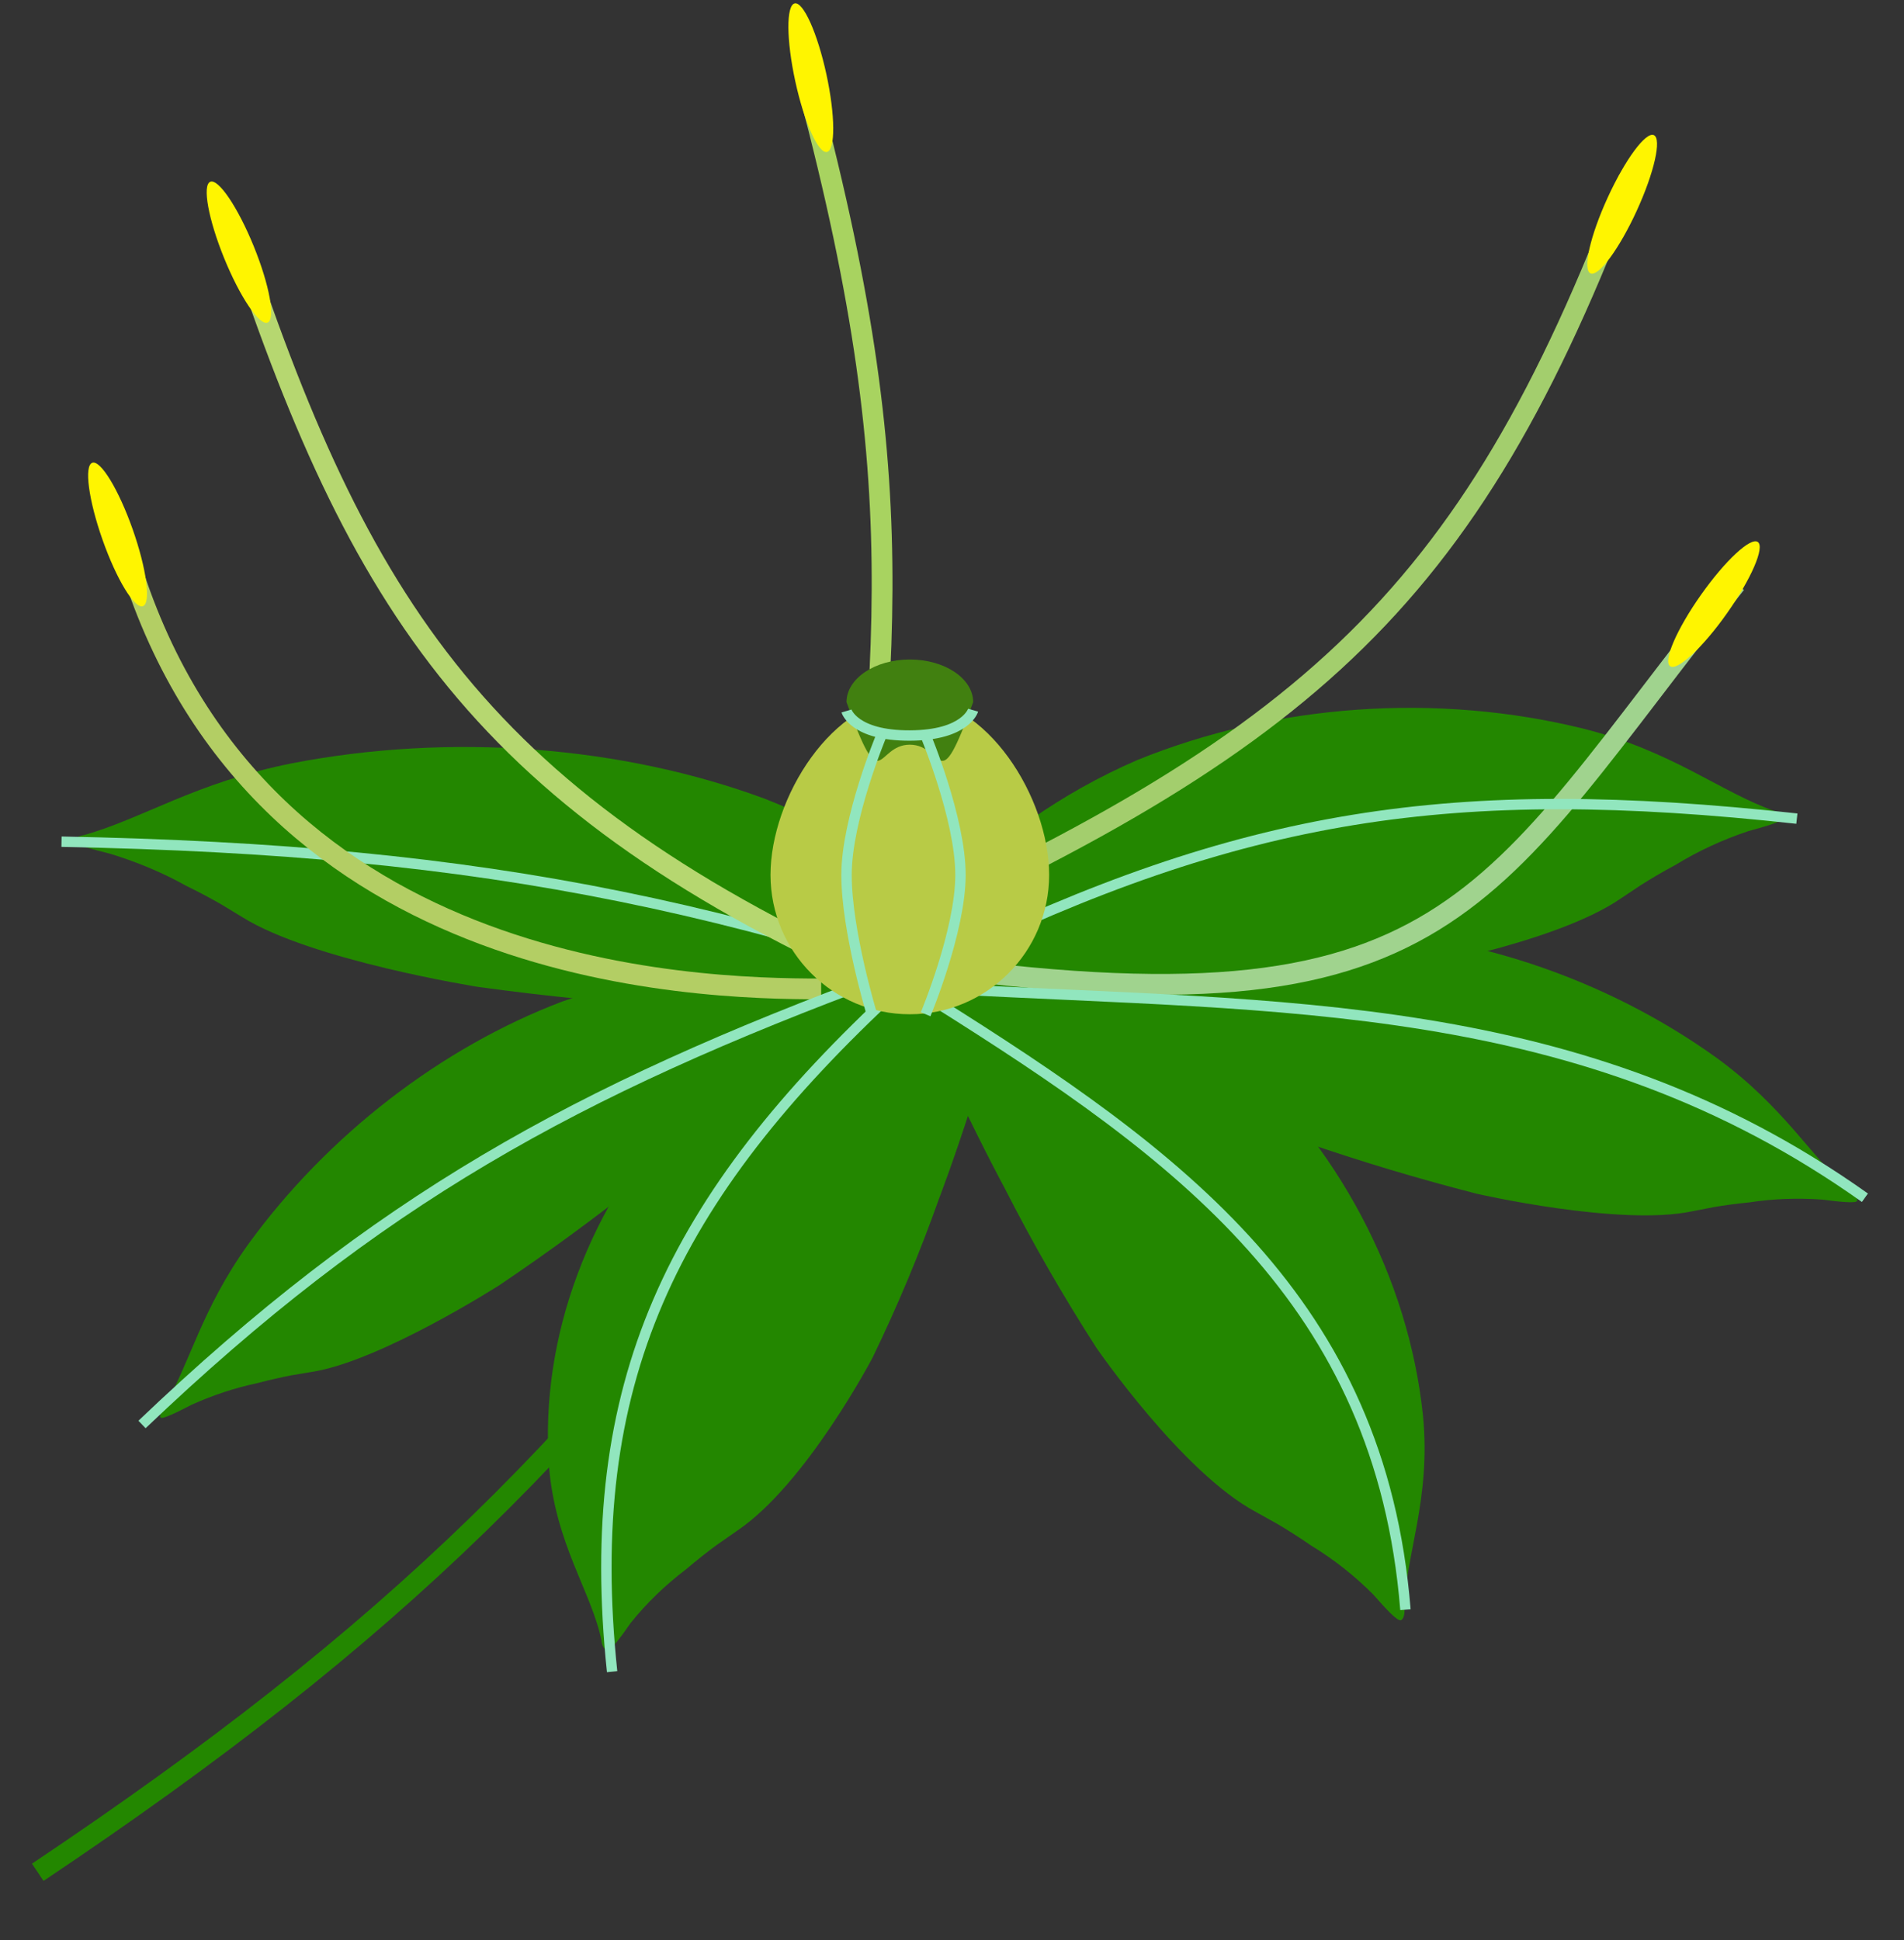 <svg width="53" height="54" viewBox="0 0 53 54" fill="none" xmlns="http://www.w3.org/2000/svg">
<rect x="0" y="0" width="53" height="54" fill="#333333" stroke="none"/>
<path d="M27.779 27.963C28.656 27.207 25.762 23.986 21.295 22.234C19.313 21.5 17.125 21.035 14.863 20.864C12.601 20.694 10.312 20.823 8.132 21.244C5.449 21.776 3.95 22.796 2.33 23.245C2.272 23.25 2.028 23.328 2.031 23.411C2.034 23.495 2.573 23.64 3.075 23.765C3.83 23.997 4.535 24.294 5.169 24.648C5.565 24.841 5.901 25.023 6.161 25.173L6.735 25.521C8.651 26.729 13.308 27.469 13.308 27.469C15.22 27.731 17.152 27.923 19.096 28.047C19.096 28.047 20.39 28.154 22.513 28.249C23.477 28.324 24.448 28.348 25.417 28.319C26.839 28.22 27.545 28.17 27.779 27.963Z" fill="#238700"/>
<path d="M32.353 29.608C21.068 25.204 13.645 23.657 1.712 23.427" stroke="#91E6BE" stroke-width="0.289"/>
<path d="M23.49 30.346C16.375 40.152 10.966 45.467 1.051 52.112" stroke="#238700" stroke-width="0.578"/>
<path d="M6.641 6.719C10.166 17.298 13.692 22.587 25.508 27.724" stroke="#B6D770" stroke-width="0.578"/>
<path d="M22.506 2.488C25.611 14.199 24.551 18.577 23.438 30.463" stroke="#A8D360" stroke-width="0.578"/>
<path d="M29.482 28.776C29.103 27.808 32.722 25.921 36.975 25.871C38.843 25.888 40.763 26.213 42.619 26.825C44.475 27.438 46.228 28.326 47.775 29.437C49.672 30.816 50.432 32.23 51.525 33.177C51.569 33.2 51.729 33.352 51.693 33.426C51.656 33.5 51.169 33.446 50.722 33.388C50.03 33.339 49.35 33.365 48.703 33.465C48.31 33.504 47.97 33.552 47.703 33.598L47.105 33.714C45.092 34.141 41.109 33.226 41.109 33.226C39.491 32.812 37.886 32.331 36.301 31.784C36.301 31.784 35.235 31.442 33.52 30.81C32.728 30.551 31.951 30.244 31.199 29.892C30.117 29.322 29.581 29.04 29.482 28.776Z" fill="#238700"/>
<path d="M25.23 27.342C24.453 26.497 27.363 23.006 31.662 21.153C33.566 20.379 35.647 19.903 37.78 19.753C39.913 19.603 42.053 19.782 44.073 20.28C46.559 20.908 47.903 22.053 49.397 22.574C49.451 22.579 49.675 22.669 49.667 22.761C49.66 22.853 49.144 23.003 48.666 23.133C47.944 23.375 47.265 23.689 46.648 24.068C46.264 24.274 45.938 24.469 45.685 24.629L45.125 25.002C43.254 26.298 38.839 27.036 38.839 27.036C37.029 27.291 35.204 27.472 33.373 27.576C33.373 27.576 32.152 27.672 30.154 27.742C29.245 27.809 28.332 27.82 27.425 27.772C26.096 27.639 25.437 27.573 25.23 27.342Z" fill="#238700"/>
<path d="M25.264 26.048C25.882 25.067 30.657 26.218 34.188 29.171C35.702 30.497 36.963 32.087 37.894 33.844C38.826 35.601 39.41 37.49 39.61 39.397C39.841 41.749 39.106 43.327 39.092 44.795C39.106 44.843 39.091 45.068 38.991 45.096C38.89 45.124 38.543 44.743 38.232 44.386C37.712 43.863 37.131 43.404 36.505 43.023C36.146 42.775 35.821 42.572 35.559 42.417L34.958 42.082C32.899 40.982 30.515 37.507 30.515 37.507C29.587 36.064 28.735 34.581 27.962 33.062C27.962 33.062 27.416 32.06 26.619 30.387C26.218 29.64 25.877 28.868 25.599 28.078C25.26 26.897 25.092 26.311 25.264 26.048Z" fill="#238700"/>
<path d="M27.698 26.544C26.893 25.728 22.192 27.446 19.078 30.646C17.753 32.073 16.734 33.707 16.082 35.449C15.429 37.191 15.156 39.005 15.28 40.784C15.449 42.975 16.476 44.322 16.744 45.667C16.738 45.713 16.792 45.917 16.9 45.929C17.008 45.941 17.299 45.543 17.555 45.172C17.999 44.62 18.516 44.119 19.093 43.682C19.418 43.405 19.717 43.173 19.96 42.995L20.519 42.605C22.441 41.31 24.288 37.789 24.288 37.789C24.991 36.337 25.609 34.857 26.141 33.356C26.141 33.356 26.527 32.361 27.056 30.715C27.339 29.973 27.555 29.217 27.704 28.453C27.848 27.323 27.92 26.762 27.698 26.544Z" fill="#238700"/>
<path d="M23.144 27.963C23.224 26.98 19.473 26.51 15.645 27.878C13.974 28.513 12.34 29.438 10.84 30.597C9.34 31.756 8.005 33.125 6.917 34.622C5.585 36.473 5.282 37.978 4.556 39.179C4.523 39.214 4.42 39.402 4.473 39.455C4.526 39.508 4.947 39.299 5.333 39.099C5.941 38.826 6.557 38.624 7.164 38.497C7.527 38.401 7.845 38.331 8.097 38.282L8.664 38.187C10.584 37.896 13.911 35.764 13.911 35.764C15.25 34.861 16.561 33.901 17.835 32.891C17.835 32.891 18.7 32.234 20.069 31.104C20.709 30.613 21.323 30.083 21.904 29.521C22.721 28.657 23.126 28.229 23.144 27.963Z" fill="#238700"/>
<path d="M45.348 4.956C40.838 16.945 36.255 20.825 22.909 26.723" stroke="#A3CE6D" stroke-width="0.578"/>
<path d="M48.319 16.24C41.268 25.056 40.542 28.97 25.404 26.819" stroke="#A0D38E" stroke-width="0.578"/>
<path d="M50.018 22.785C40.398 21.733 34.617 22.626 26.236 26.716" stroke="#91E6BE" stroke-width="0.289"/>
<path d="M51.912 33.337C44.024 27.73 35.695 28.037 26.384 27.525" stroke="#91E6BE" stroke-width="0.289"/>
<path d="M3.468 15.182C6.848 27.229 19.333 27.525 22.858 27.525" stroke="#B3CE64" stroke-width="0.578"/>
<path d="M24.622 27.172C15.979 30.378 10.488 33.416 3.953 39.648" stroke="#91E6BE" stroke-width="0.289"/>
<path d="M24.973 27.524C18.645 33.378 16.199 38.536 17.039 46.528" stroke="#91E6BE" stroke-width="0.289"/>
<path d="M39.122 44.803C38.43 36.21 32.833 32.154 26.031 27.877" stroke="#91E6BE" stroke-width="0.289"/>
<path d="M29.204 24.351C29.204 26.493 27.468 28.23 25.326 28.23C23.184 28.23 21.448 26.493 21.448 24.351C21.448 22.208 23.184 19.414 25.326 19.414C27.468 19.414 29.204 22.208 29.204 24.351Z" fill="#B8CB46"/>
<path d="M27.089 19.542C26.082 22.308 26.3 20.727 25.326 20.727C24.353 20.727 24.571 22.308 23.564 19.542C23.564 18.887 24.353 18.356 25.326 18.356C26.3 18.356 27.089 18.887 27.089 19.542Z" fill="#418010"/>
<path d="M25.766 20.472C25.766 20.472 26.736 22.789 26.736 24.351C26.736 25.912 25.766 28.23 25.766 28.23" stroke="#91E6BE" stroke-width="0.289"/>
<path d="M24.534 20.472C24.534 20.472 23.564 22.789 23.564 24.351C23.564 25.912 24.269 28.23 24.269 28.23" stroke="#91E6BE" stroke-width="0.289"/>
<path d="M23.563 19.789C23.563 19.789 23.765 20.477 25.326 20.472C26.887 20.467 27.088 19.766 27.088 19.766" stroke="#91E6BE" stroke-width="0.289"/>
<ellipse rx="0.444" ry="2.116" transform="matrix(0.926 -0.377 0.377 0.926 6.651 7.019)" fill="#FFF500"/>
<ellipse rx="0.444" ry="2.116" transform="matrix(0.909 0.417 -0.417 0.909 45.155 5.685)" fill="#FFF500"/>
<ellipse rx="0.444" ry="2.116" transform="matrix(0.816 0.577 -0.577 0.817 47.71 16.814)" fill="#FFF500"/>
<ellipse rx="0.444" ry="2.116" transform="matrix(0.943 -0.333 0.333 0.943 3.273 14.876)" fill="#FFF500"/>
<ellipse rx="0.444" ry="2.116" transform="matrix(0.977 -0.213 0.212 0.977 22.57 2.162)" fill="#FFF500"/>
</svg>
